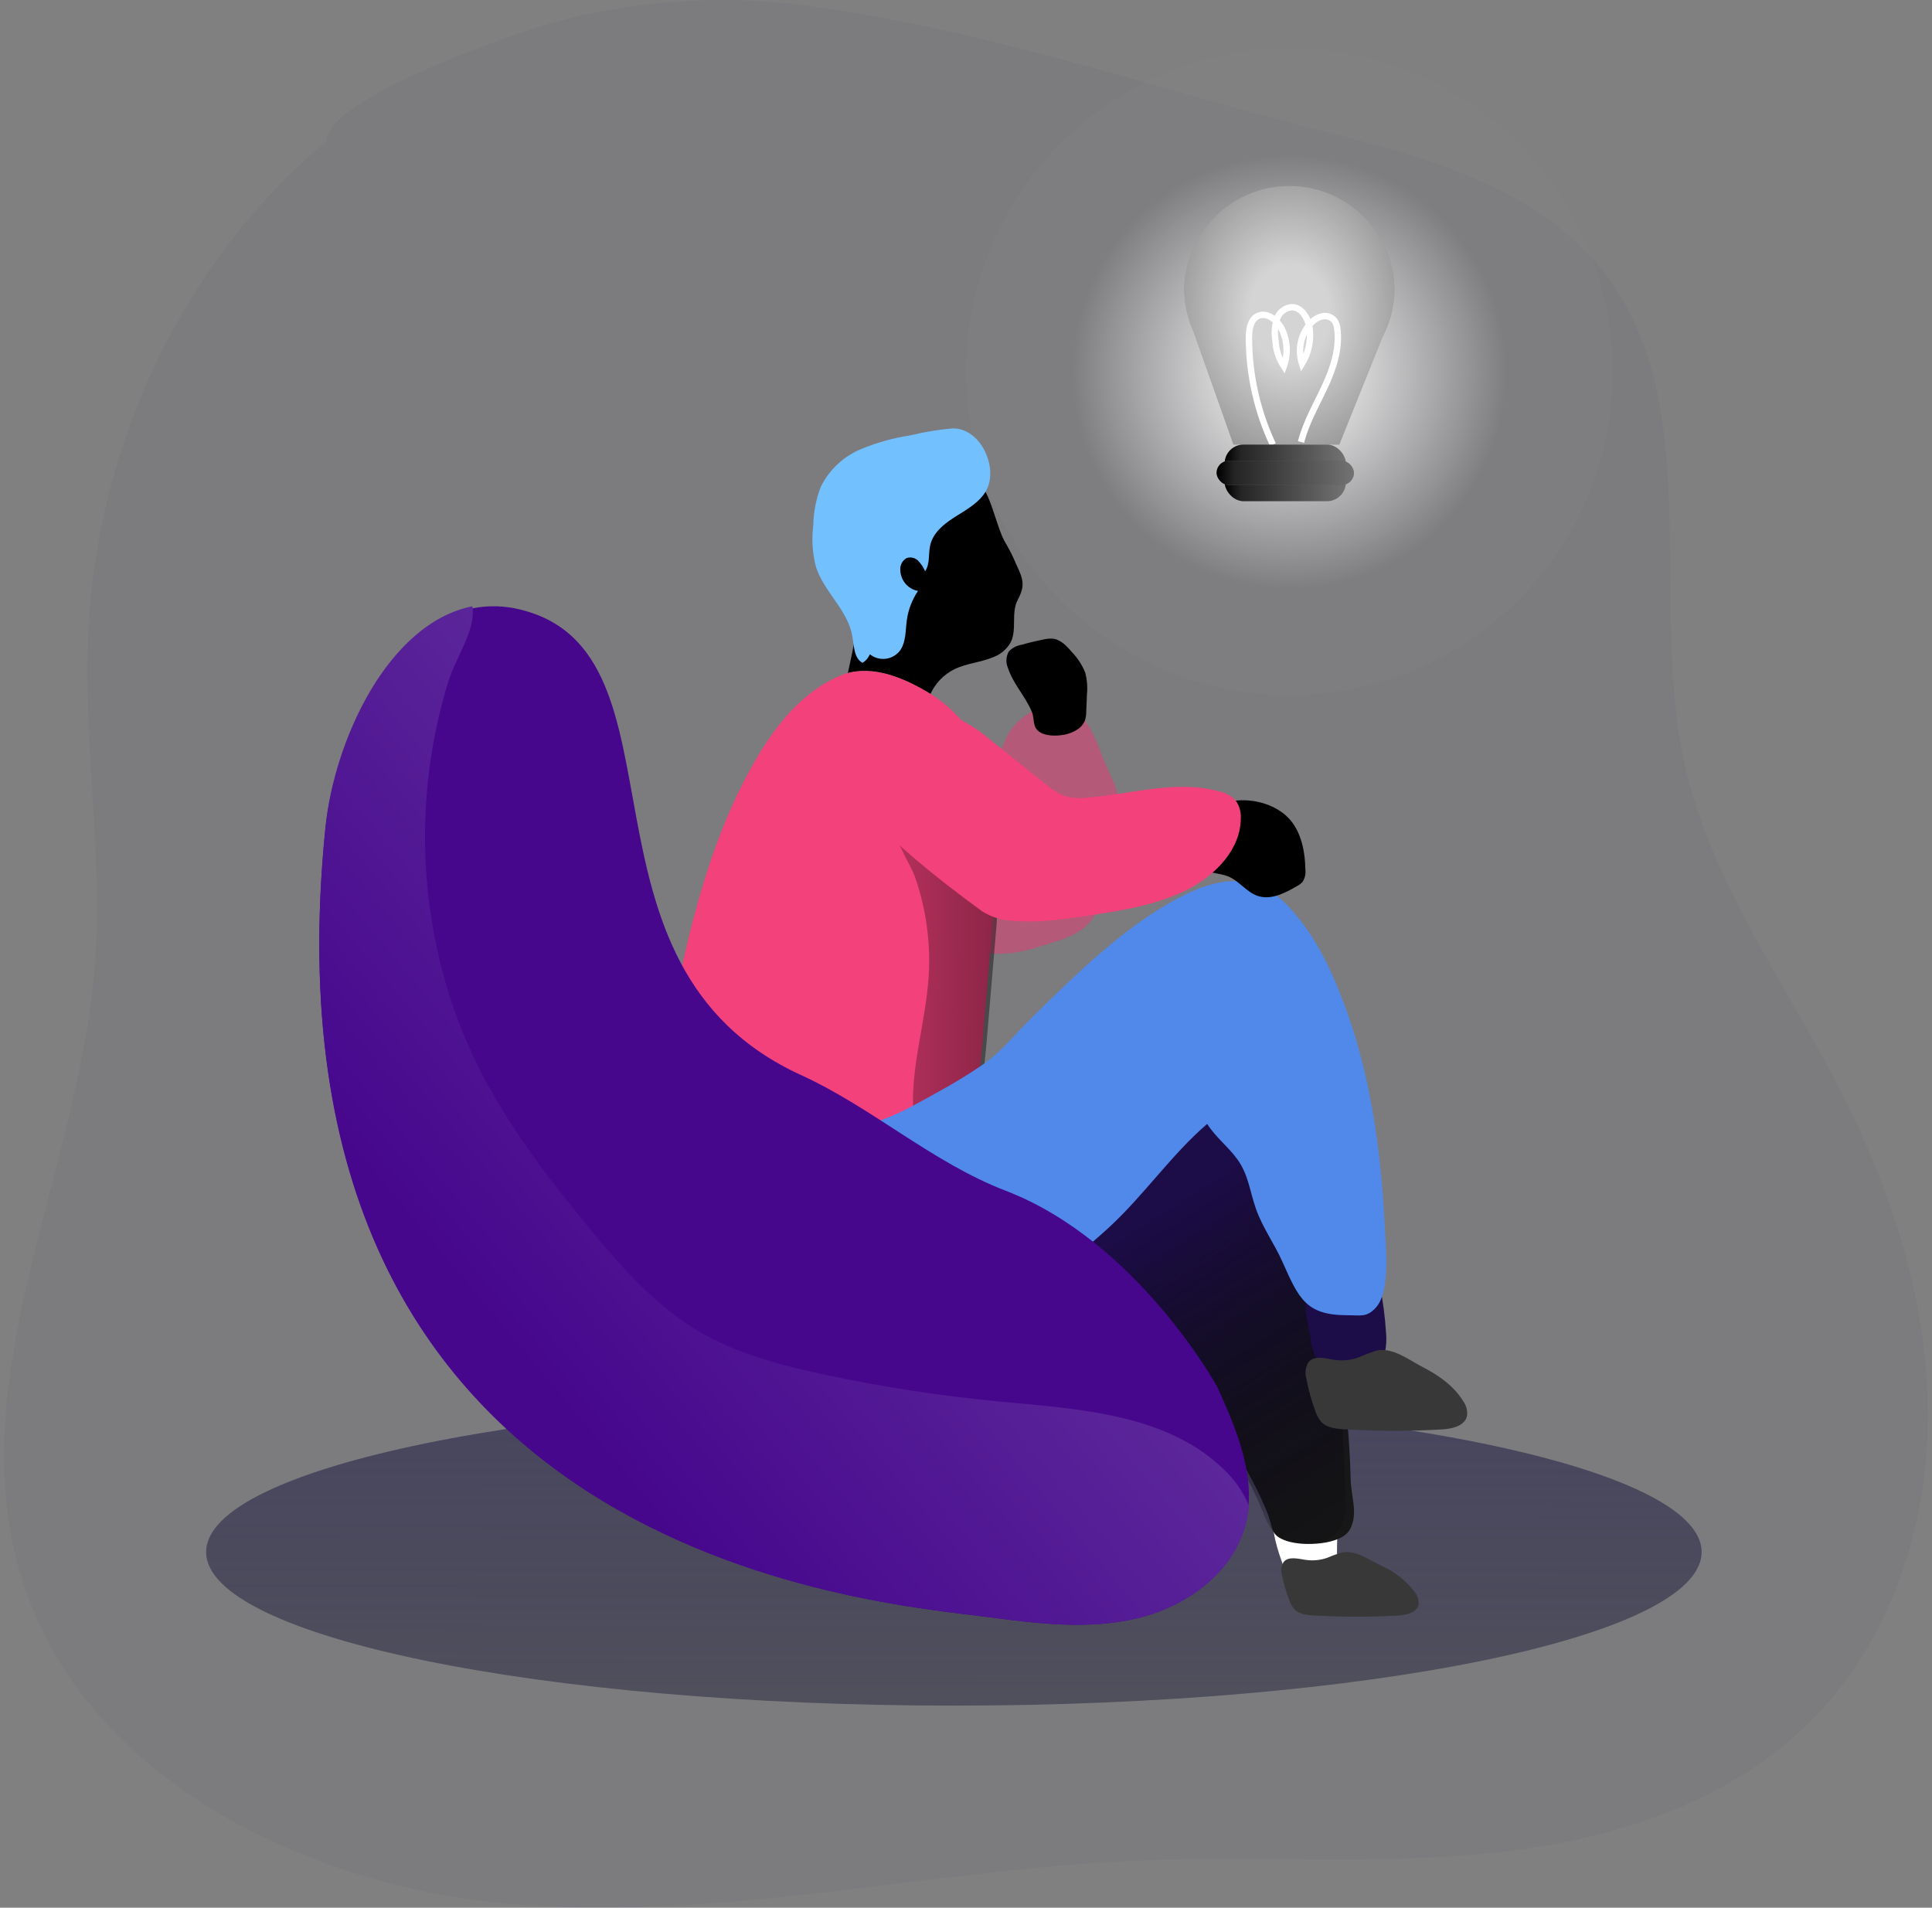 <svg width="239" height="236" viewBox="0 0 239 236" fill="none" xmlns="http://www.w3.org/2000/svg">
<rect x="0" y="0" width="239" height="236" fill="#808080" stroke="none"/>
<g id="thinking (1)">
<path id="Path" opacity="0.054" d="M40.407 17.452C22.504 32.365 11.911 55.293 10.887 78.545C10.29 92.239 12.794 105.959 11.707 119.622C9.667 145.005 -4.663 170.18 2.48 194.605C9.82 219.703 37.712 233.531 63.819 235.6C89.925 237.668 115.898 231.094 142.062 230.117C156.31 229.577 170.628 230.707 184.806 229.209C198.984 227.712 213.442 223.257 223.622 213.294C233.803 203.331 238.55 188.97 238.5 174.857C238.449 160.743 233.899 146.935 227.423 134.414C220.61 121.215 211.535 108.834 208.358 94.32C203.909 73.88 211.192 49.823 198.19 33.4C190.131 23.246 176.627 19.483 164.044 16.304C143.123 11.03 121.719 3.587 100.29 0.775C89.541 -0.742 78.593 -0.027 68.134 2.876C64.136 3.999 40.407 12.071 40.407 17.452Z" fill="#464375"/>
<path id="Oval" d="M159.5 86C181.591 86 199.5 68.091 199.5 46C199.5 23.909 181.591 6 159.5 6C137.409 6 119.5 23.909 119.5 46C119.5 68.091 137.409 86 159.5 86Z" fill="url(#paint0_radial)"/>
<path id="Oval_2" d="M118 211C169.086 211 210.5 202.493 210.5 192C210.5 181.507 169.086 173 118 173C66.914 173 25.5 181.507 25.5 192C25.5 202.493 66.914 211 118 211Z" fill="url(#paint1_linear)"/>
<path id="Path_2" d="M158.733 193.65C158.917 194.283 159.26 194.858 159.728 195.32C160.178 195.665 160.709 195.887 161.27 195.962C163.182 196.296 165.732 194.324 165.483 193.264C165.235 192.204 165.598 188.49 165.407 187.418C165.363 186.937 165.238 186.468 165.037 186.03C164.463 185.034 163.093 184.925 161.958 185.034C160.448 185.188 158.096 185.676 157.631 187.36C157.146 189.172 158.121 191.966 158.733 193.65Z" fill="white"/>
<path id="Path_3" d="M98.877 88.108C96.764 89.664 96.119 92.646 96.707 95.194C97.296 97.743 98.89 99.94 100.572 101.948C104.897 107.121 110.021 111.581 115.754 115.161C117.841 116.461 120.08 117.672 122.535 117.942C125.292 118.243 128.031 117.314 130.657 116.448C131.888 116.107 133.049 115.553 134.085 114.81C135.113 113.894 135.905 112.746 136.394 111.464C137.7 108.362 138.408 105.045 138.481 101.685C138.646 97.259 137.716 97.19 136.16 93.041C134.996 89.903 133.105 86.249 129.872 87.135C121.219 89.495 123.743 98.684 123.749 102.858C120.896 99.525 115.595 94.736 112.281 91.855C109.548 89.451 102.533 85.421 98.877 88.108Z" fill="#747474"/>
<path id="Path_4" opacity="0.501" d="M98.877 88.108C96.764 89.664 96.119 92.646 96.707 95.194C97.296 97.743 98.89 99.94 100.572 101.948C104.897 107.121 110.021 111.581 115.754 115.161C117.841 116.461 120.08 117.672 122.535 117.942C125.292 118.243 128.031 117.314 130.657 116.448C131.888 116.107 133.049 115.553 134.085 114.81C135.113 113.894 135.905 112.746 136.394 111.464C137.7 108.362 138.408 105.045 138.481 101.685C138.646 97.259 137.716 97.19 136.16 93.041C134.996 89.903 133.105 86.249 129.872 87.135C121.219 89.495 123.743 98.684 123.749 102.858C120.896 99.525 115.595 94.736 112.281 91.855C109.548 89.451 102.533 85.421 98.877 88.108Z" fill="url(#paint2_linear)"/>
<path id="Path_5" d="M125.878 74.256C125.061 75.825 125.821 77.87 125.036 79.451C124.564 80.29 123.817 80.934 122.924 81.274C121.365 81.948 119.593 82.043 118.072 82.786C116.724 83.447 115.654 84.573 115.055 85.962C114.471 87.359 114.345 89.035 113.251 90.077C111.938 91.347 109.838 91.087 108.098 90.592C106.903 90.255 105.634 89.76 104.993 88.686C104.626 87.97 104.458 87.166 104.509 86.362C104.509 84.418 105.081 82.519 105.452 80.614C105.986 77.876 106.168 75.075 106.803 72.357C107.438 69.639 108.588 66.946 110.674 65.116C112.761 63.287 117.343 58.568 119.976 59.032C122.49 59.483 123.056 65.142 124.464 67.289C124.939 68.106 125.359 68.955 125.721 69.829C126.607 71.709 126.84 72.421 125.878 74.256Z" fill="black"/>
<path id="Path_6" d="M122.306 59.955C121.786 61.672 120.129 62.717 118.618 63.647C117.107 64.577 115.476 65.693 115.076 67.443C114.822 68.514 115.076 69.728 114.441 70.671C114.237 70.192 113.949 69.754 113.591 69.379C113.216 69.005 112.67 68.871 112.169 69.031C111.651 69.313 111.339 69.874 111.369 70.471C111.383 71.771 112.306 72.878 113.565 73.104C112.834 74.181 112.36 75.417 112.181 76.713C111.997 78.056 112.093 79.547 111.255 80.586C110.326 81.671 108.725 81.827 107.611 80.941C107.423 81.38 107.106 81.75 106.703 82C105.631 81.432 105.656 79.915 105.434 78.708C104.907 75.48 101.924 73.227 100.933 70.115C100.5 68.431 100.391 66.678 100.61 64.951C100.641 63.304 100.966 61.677 101.568 60.148C102.638 58.053 104.41 56.418 106.564 55.539C108.508 54.738 110.539 54.175 112.613 53.861C114.318 53.443 116.052 53.156 117.799 53.002C121.024 52.899 123.176 57.088 122.306 59.955Z" fill="#73C0FF"/>
<path id="Path_7" d="M151.742 130.081C152.382 130.074 153.02 130.175 153.626 130.381C154.177 130.631 154.676 130.983 155.096 131.418C159.976 135.999 161.452 143.057 162.678 149.641C164.742 160.685 166.805 171.78 167.086 183.01C167.144 185.224 168.038 187.239 167.003 189.191C165.968 191.142 161.222 191.334 159.133 190.618C157.044 189.901 157.561 189.063 156.718 186.996C155 182.811 152.572 178.972 150.164 175.133L141.361 161.165C139.955 158.938 138.493 156.647 136.34 155.125C133.312 152.987 129.415 152.7 125.774 152.028C122.132 151.356 118.191 149.929 116.517 146.621C113.521 140.677 117.494 132.589 123.87 131.834C133.171 130.714 142.351 129.703 151.742 130.081Z" fill="#171717"/>
<path id="Path_8" d="M151.237 130.08C151.869 130.073 152.497 130.175 153.096 130.381C153.639 130.63 154.13 130.981 154.545 131.415C159.357 135.987 160.812 143.03 162.022 149.601C164.057 160.623 166.091 171.695 166.368 182.902C166.425 185.111 166.841 187.027 165.82 188.981C164.8 190.935 161.619 191.395 159.553 190.686C157.486 189.977 156.976 188.943 156.145 186.855C154.45 182.704 152.056 178.873 149.681 175.041L141.001 161.102C139.615 158.879 138.173 156.593 136.05 155.074C133.064 152.941 129.221 152.653 125.631 151.983C122.04 151.312 118.153 149.889 116.503 146.587C113.548 140.655 117.467 132.584 123.753 131.83C132.925 130.713 141.977 129.704 151.237 130.08Z" fill="url(#paint3_linear)"/>
<path id="Path_9" d="M162.144 165.951C162.242 166.628 162.464 167.283 162.801 167.887C163.714 169.353 165.671 169.959 167.484 169.99C168.26 170.041 169.036 169.893 169.731 169.563C170.535 169.075 171.1 168.305 171.3 167.423C171.499 166.552 171.55 165.656 171.452 164.77C171.334 162.864 171.083 160.967 170.703 159.092C170.669 158.81 170.558 158.541 170.381 158.312C169.954 157.848 169.166 157.991 168.542 158.17C166.978 158.615 163.136 158.987 162.026 160.131C160.778 161.436 162.144 164.405 162.144 165.951Z" fill="#1C0C48"/>
<path id="Path_10" d="M170.302 167.072C169.534 167.316 168.781 167.604 168.046 167.934C167.07 168.278 166.026 168.374 165.005 168.215C163.905 168.037 162.561 167.647 161.863 168.522C161.492 169.138 161.4 169.888 161.612 170.578C161.859 171.933 162.227 173.262 162.711 174.55C162.857 175.014 163.085 175.446 163.384 175.827C164.131 176.676 165.388 176.778 166.525 176.823C170.527 177.059 174.538 177.059 178.539 176.823C179.74 176.733 181.216 176.363 181.48 175.169C181.563 174.503 181.385 173.831 180.984 173.298C179.79 171.382 177.905 170.105 175.957 169.097C174.254 168.215 172.256 166.645 170.302 167.072Z" fill="#383838"/>
<path id="Path_11" d="M166 192.06C165.346 192.254 164.704 192.485 164.078 192.751C163.248 193.023 162.361 193.097 161.493 192.967C160.561 192.823 159.416 192.511 158.809 193.213C158.493 193.709 158.415 194.311 158.596 194.866C158.808 195.951 159.12 197.017 159.528 198.05C159.655 198.417 159.85 198.759 160.104 199.059C160.73 199.738 161.806 199.822 162.758 199.858C166.162 200.047 169.574 200.047 172.978 199.858C173.998 199.786 175.25 199.486 175.482 198.53C175.556 197.996 175.405 197.455 175.062 197.028C173.977 195.555 172.498 194.388 170.781 193.652C169.361 192.967 167.658 191.711 166 192.06Z" fill="#383838"/>
<path id="Path_12" d="M103.923 83.606C99.253 85.572 95.893 89.81 93.355 94.226C87.223 104.884 84.736 117.201 82.337 129.288C81.844 131.79 81.344 134.33 81.546 136.876C81.62 137.953 81.863 139.01 82.268 140.009C83.824 143.717 87.963 145.721 91.969 145.964C95.5 146.187 99 145.326 102.499 144.79C105.442 144.368 108.423 144.215 111.302 143.513C114.182 142.811 116.998 141.388 118.795 139.001C120.858 136.231 121.225 132.575 121.522 129.128L123.111 110.429C123.586 104.826 124.028 98.942 121.845 93.785C120.331 90.284 117.731 87.372 114.435 85.489C111.308 83.606 107.372 82.119 103.923 83.606Z" fill="#747474"/>
<path id="Path_13" d="M123.11 110.418L122.787 114.21C122.365 119.186 121.943 124.157 121.522 129.124C121.3 131.677 121.047 134.295 120.11 136.612C119.777 137.463 119.335 138.265 118.794 139C117.016 141.387 114.181 142.786 111.302 143.513C108.422 144.241 105.435 144.401 102.499 144.79C98.993 145.294 95.5 146.188 91.969 145.965C87.988 145.722 83.818 143.718 82.261 140.008C81.862 139.008 81.621 137.95 81.546 136.874C81.344 134.32 81.844 131.767 82.337 129.283C84.736 117.198 87.223 104.87 93.355 94.209C95.886 89.791 99.253 85.552 103.929 83.586C107.378 82.13 111.308 83.63 114.447 85.437C117.743 87.32 120.344 90.233 121.857 93.736C124.028 98.971 123.585 104.813 123.11 110.418Z" fill="url(#paint4_linear)"/>
<path id="Path_14" d="M123.493 108.808C123.431 110.593 123.362 112.377 123.3 114.161C122.884 119.075 122.467 123.985 122.051 128.89C121.833 131.412 121.583 133.997 120.659 136.286C118.998 137.944 116.451 138.493 114.104 138.922C113.844 139.049 113.535 139.019 113.305 138.844C113.074 138.668 112.961 138.377 113.011 138.089C112.524 132.282 114.522 126.57 114.884 120.75C115.141 116.569 114.557 112.378 113.167 108.43C112.387 106.211 107.679 99.767 112.999 100.007C114.117 100.139 115.188 100.541 116.12 101.179C118.393 102.549 120.49 104.197 122.363 106.085C122.779 106.451 123.105 106.908 123.319 107.421C123.462 107.869 123.521 108.339 123.493 108.808Z" fill="url(#paint5_linear)"/>
<path id="Path_15" d="M124.694 82.645C124.404 81.986 124.441 81.23 124.792 80.602C125.19 80.169 125.72 79.881 126.299 79.782C127.189 79.528 128.092 79.307 129.002 79.131C129.404 79.023 129.821 78.981 130.236 79.008C131.23 79.118 131.977 79.938 132.621 80.693C133.318 81.415 133.869 82.266 134.245 83.198C134.482 84.094 134.555 85.027 134.459 85.95L134.375 88.051C134.377 88.438 134.315 88.823 134.193 89.19C134.017 89.593 133.731 89.938 133.368 90.185C132.695 90.634 131.919 90.903 131.113 90.966C130.197 91.063 128.787 90.998 128.19 90.159C127.8 89.619 127.923 88.715 127.657 88.084C126.864 86.164 125.344 84.622 124.694 82.645Z" fill="black"/>
<path id="Path_16" d="M83.806 141.53H83.557L83.697 140.658C82.651 149.712 85.655 160.565 95.279 163.269C103.57 165.595 111.523 165.653 119.514 162.981C126 160.822 132.148 156.484 137.18 151.852C141.523 147.854 144.877 142.882 149.335 139.037C150.375 140.678 151.886 141.805 153.028 143.362C154.45 145.284 154.609 147.412 155.381 149.577C156.197 151.884 157.651 153.863 158.64 156.087C160.649 160.572 161.504 162.699 166.631 162.705C168.34 162.705 169.093 163.013 170.234 161.725C172.097 159.617 171.389 153.684 171.268 151.166C170.828 142.273 169.507 132.938 166.414 124.564C164.705 119.944 162.588 115.395 159.118 111.865C154.444 107.137 149.176 109.033 144.125 112.025C137.97 115.677 132.479 121.136 127.364 126.178C125.247 128.261 123.908 130.132 121.37 131.842C118.557 133.764 115.815 135.225 112.824 136.853C104.367 141.453 93.123 141.53 83.806 141.53Z" fill="#5089E9"/>
<path id="Path_17" d="M154.45 186.274C154.378 187.132 154.226 187.98 153.998 188.81C152.36 194.738 146.587 198.814 140.572 200.221C134.557 201.629 128.267 200.855 122.144 200.037C108.463 198.205 31.099 192.899 40.25 102.607C41.346 91.728 48.03 77.344 58.423 75.258C60.402 74.867 62.444 74.921 64.4 75.417C86.116 80.761 69.281 119.356 99.09 132.992C107.947 137.043 115.338 143.826 124.431 147.312C140.667 153.557 150.557 171.516 150.557 171.516C152.685 176.188 154.858 181.279 154.45 186.274Z" fill="#46078D"/>
<path id="Path_18" d="M158.897 100.734C160.864 102.343 161.435 105.067 161.485 107.591C161.545 108.116 161.422 108.645 161.137 109.093C160.929 109.318 160.682 109.504 160.407 109.642C158.942 110.49 157.235 111.362 155.624 110.845C154.209 110.39 153.308 108.975 151.932 108.42C150.796 107.959 149.394 108.09 148.48 107.261C148.096 106.874 147.832 106.387 147.719 105.858C146.025 99.132 154.571 97.206 158.897 100.734Z" fill="black"/>
<path id="Path_19" d="M129.379 97.025C130.064 97.636 130.847 98.125 131.694 98.471C132.61 98.728 133.568 98.797 134.511 98.675C139.985 98.24 145.567 96.424 150.857 97.914C151.622 98.071 152.321 98.46 152.861 99.027C153.311 99.659 153.535 100.425 153.496 101.202C153.496 105.039 150.4 108.237 146.988 109.996C143.061 112.005 138.615 112.676 134.257 113.322C131.301 113.757 128.313 114.192 125.332 113.911C123.967 113.867 122.638 113.459 121.482 112.727C95.697 93.936 104.685 91.141 106.436 85.768C107.349 82.96 118.849 88.595 121.526 90.738C124.203 92.88 126.753 94.927 129.379 97.025Z" fill="#F3417C"/>
<path id="Path_20" d="M154.5 186.244C154.427 187.103 154.276 187.954 154.047 188.785C152.409 194.725 146.633 198.809 140.616 200.22C134.598 201.63 128.306 200.855 122.18 200.035C108.493 198.2 31.096 192.883 40.25 102.404C41.346 91.504 48.034 77.09 58.431 75C58.922 77.859 56.398 81.283 55.441 84.364C52.382 94.362 51.763 104.945 53.637 115.23C54.691 121.09 56.575 126.771 59.234 132.102C62.874 139.35 67.866 145.836 73.042 152.093C76.931 156.794 81.036 161.47 86.276 164.601C91.013 167.435 96.476 168.87 101.857 170.026C108.999 171.559 116.226 172.674 123.499 173.368C133.297 174.302 144.09 174.848 151.236 181.626C152.642 182.916 153.755 184.49 154.5 186.244Z" fill="url(#paint6_linear)"/>
<path id="Path_21" d="M172.5 35.687C172.506 37.776 172 39.835 171.025 41.684L165.678 55H152.587L147.617 40.945C146.876 39.291 146.495 37.499 146.5 35.687C146.655 28.635 152.43 23 159.5 23C166.57 23 172.345 28.635 172.5 35.687Z" fill="#747474"/>
<path id="Path_22" opacity="0.69" d="M172.5 35.687C172.506 37.776 172 39.835 171.025 41.684L165.678 55H152.587L147.617 40.945C146.876 39.291 146.495 37.499 146.5 35.687C146.655 28.635 152.43 23 159.5 23C166.57 23 172.345 28.635 172.5 35.687Z" fill="url(#paint7_radial)"/>
<path id="Path_23" d="M157.462 55C155.535 50.896 154.523 46.406 154.5 41.855C154.5 40.835 154.639 39.634 155.519 39.137C156.589 38.53 157.912 39.48 158.5 40.577C159.259 42.035 159.374 43.753 158.817 45.303C158.184 44.346 157.825 43.228 157.779 42.075C157.641 41.228 157.693 40.361 157.931 39.538C158.186 38.702 158.901 38.099 159.754 38.001C161.019 37.956 161.88 39.428 162.02 40.732C162.182 42.222 161.845 43.724 161.064 44.993C160.514 43.284 160.9 41.406 162.076 40.067C162.458 39.608 162.972 39.283 163.545 39.137C164.129 39.001 164.737 39.219 165.108 39.699C165.286 39.987 165.395 40.315 165.425 40.654C165.76 43.121 164.925 45.6 163.874 47.853C162.823 50.106 161.557 52.269 160.943 54.684" stroke="white" stroke-width="0.79"/>
<rect id="Rectangle" x="151.5" y="55" width="15" height="7" rx="2.34" fill="#747474"/>
<rect id="Rectangle_2" x="151.5" y="55" width="15" height="7" rx="2.34" fill="url(#paint8_linear)"/>
<rect id="Rectangle_3" x="150.5" y="57" width="17" height="3" rx="1.5" fill="#747474"/>
<rect id="Rectangle_4" x="150.5" y="57" width="17" height="3" rx="1.5" fill="url(#paint9_linear)"/>
</g>
<defs>
<radialGradient id="paint0_radial" cx="0" cy="0" r="1" gradientUnits="userSpaceOnUse" gradientTransform="translate(159.5 46) scale(26.952)">
<stop stop-color="white"/>
<stop offset="1" stop-color="white" stop-opacity="0.01"/>
</radialGradient>
<linearGradient id="paint1_linear" x1="-353.108" y1="96.903" x2="-353.25" y2="291.116" gradientUnits="userSpaceOnUse">
<stop stop-color="#464375"/>
<stop offset="0.13" stop-color="#464375"/>
<stop offset="1" stop-opacity="0.01"/>
</linearGradient>
<linearGradient id="paint2_linear" x1="101.285" y1="123.264" x2="136.788" y2="107.089" gradientUnits="userSpaceOnUse">
<stop stop-color="#F3417C"/>
<stop offset="1" stop-color="#F3417C"/>
</linearGradient>
<linearGradient id="paint3_linear" x1="115.322" y1="158.398" x2="147.169" y2="208.887" gradientUnits="userSpaceOnUse">
<stop stop-color="#1C0C48"/>
<stop offset="0.13" stop-color="#1C0C48"/>
<stop offset="1" stop-opacity="0.01"/>
</linearGradient>
<linearGradient id="paint4_linear" x1="86.285" y1="156.698" x2="127.106" y2="147.546" gradientUnits="userSpaceOnUse">
<stop stop-color="#F3417C"/>
<stop offset="1" stop-color="#F3417C"/>
</linearGradient>
<linearGradient id="paint5_linear" x1="151.438" y1="36.79" x2="93.441" y2="36.06" gradientUnits="userSpaceOnUse">
<stop offset="0.01"/>
<stop offset="0.13" stop-opacity="0.69"/>
<stop offset="1" stop-opacity="0.01"/>
</linearGradient>
<linearGradient id="paint6_linear" x1="82.97" y1="238.738" x2="173.426" y2="163.248" gradientUnits="userSpaceOnUse">
<stop stop-color="#46078D"/>
<stop offset="0.264" stop-color="#46078D"/>
<stop offset="1" stop-color="#6737A1"/>
</linearGradient>
<radialGradient id="paint7_radial" cx="0" cy="0" r="1" gradientUnits="userSpaceOnUse" gradientTransform="translate(159.503 38.861) scale(14.679 18.066)">
<stop offset="0.34" stop-color="white"/>
<stop offset="1" stop-color="white" stop-opacity="0.39"/>
</radialGradient>
<linearGradient id="paint8_linear" x1="151.5" y1="62.002" x2="166.494" y2="62.002" gradientUnits="userSpaceOnUse">
<stop offset="0.01"/>
<stop offset="0.13" stop-opacity="0.69"/>
<stop offset="1" stop-opacity="0.01"/>
</linearGradient>
<linearGradient id="paint9_linear" x1="150.5" y1="60" x2="167.5" y2="60" gradientUnits="userSpaceOnUse">
<stop offset="0.01"/>
<stop offset="0.13" stop-opacity="0.69"/>
<stop offset="1" stop-opacity="0.01"/>
</linearGradient>
</defs>
</svg>
